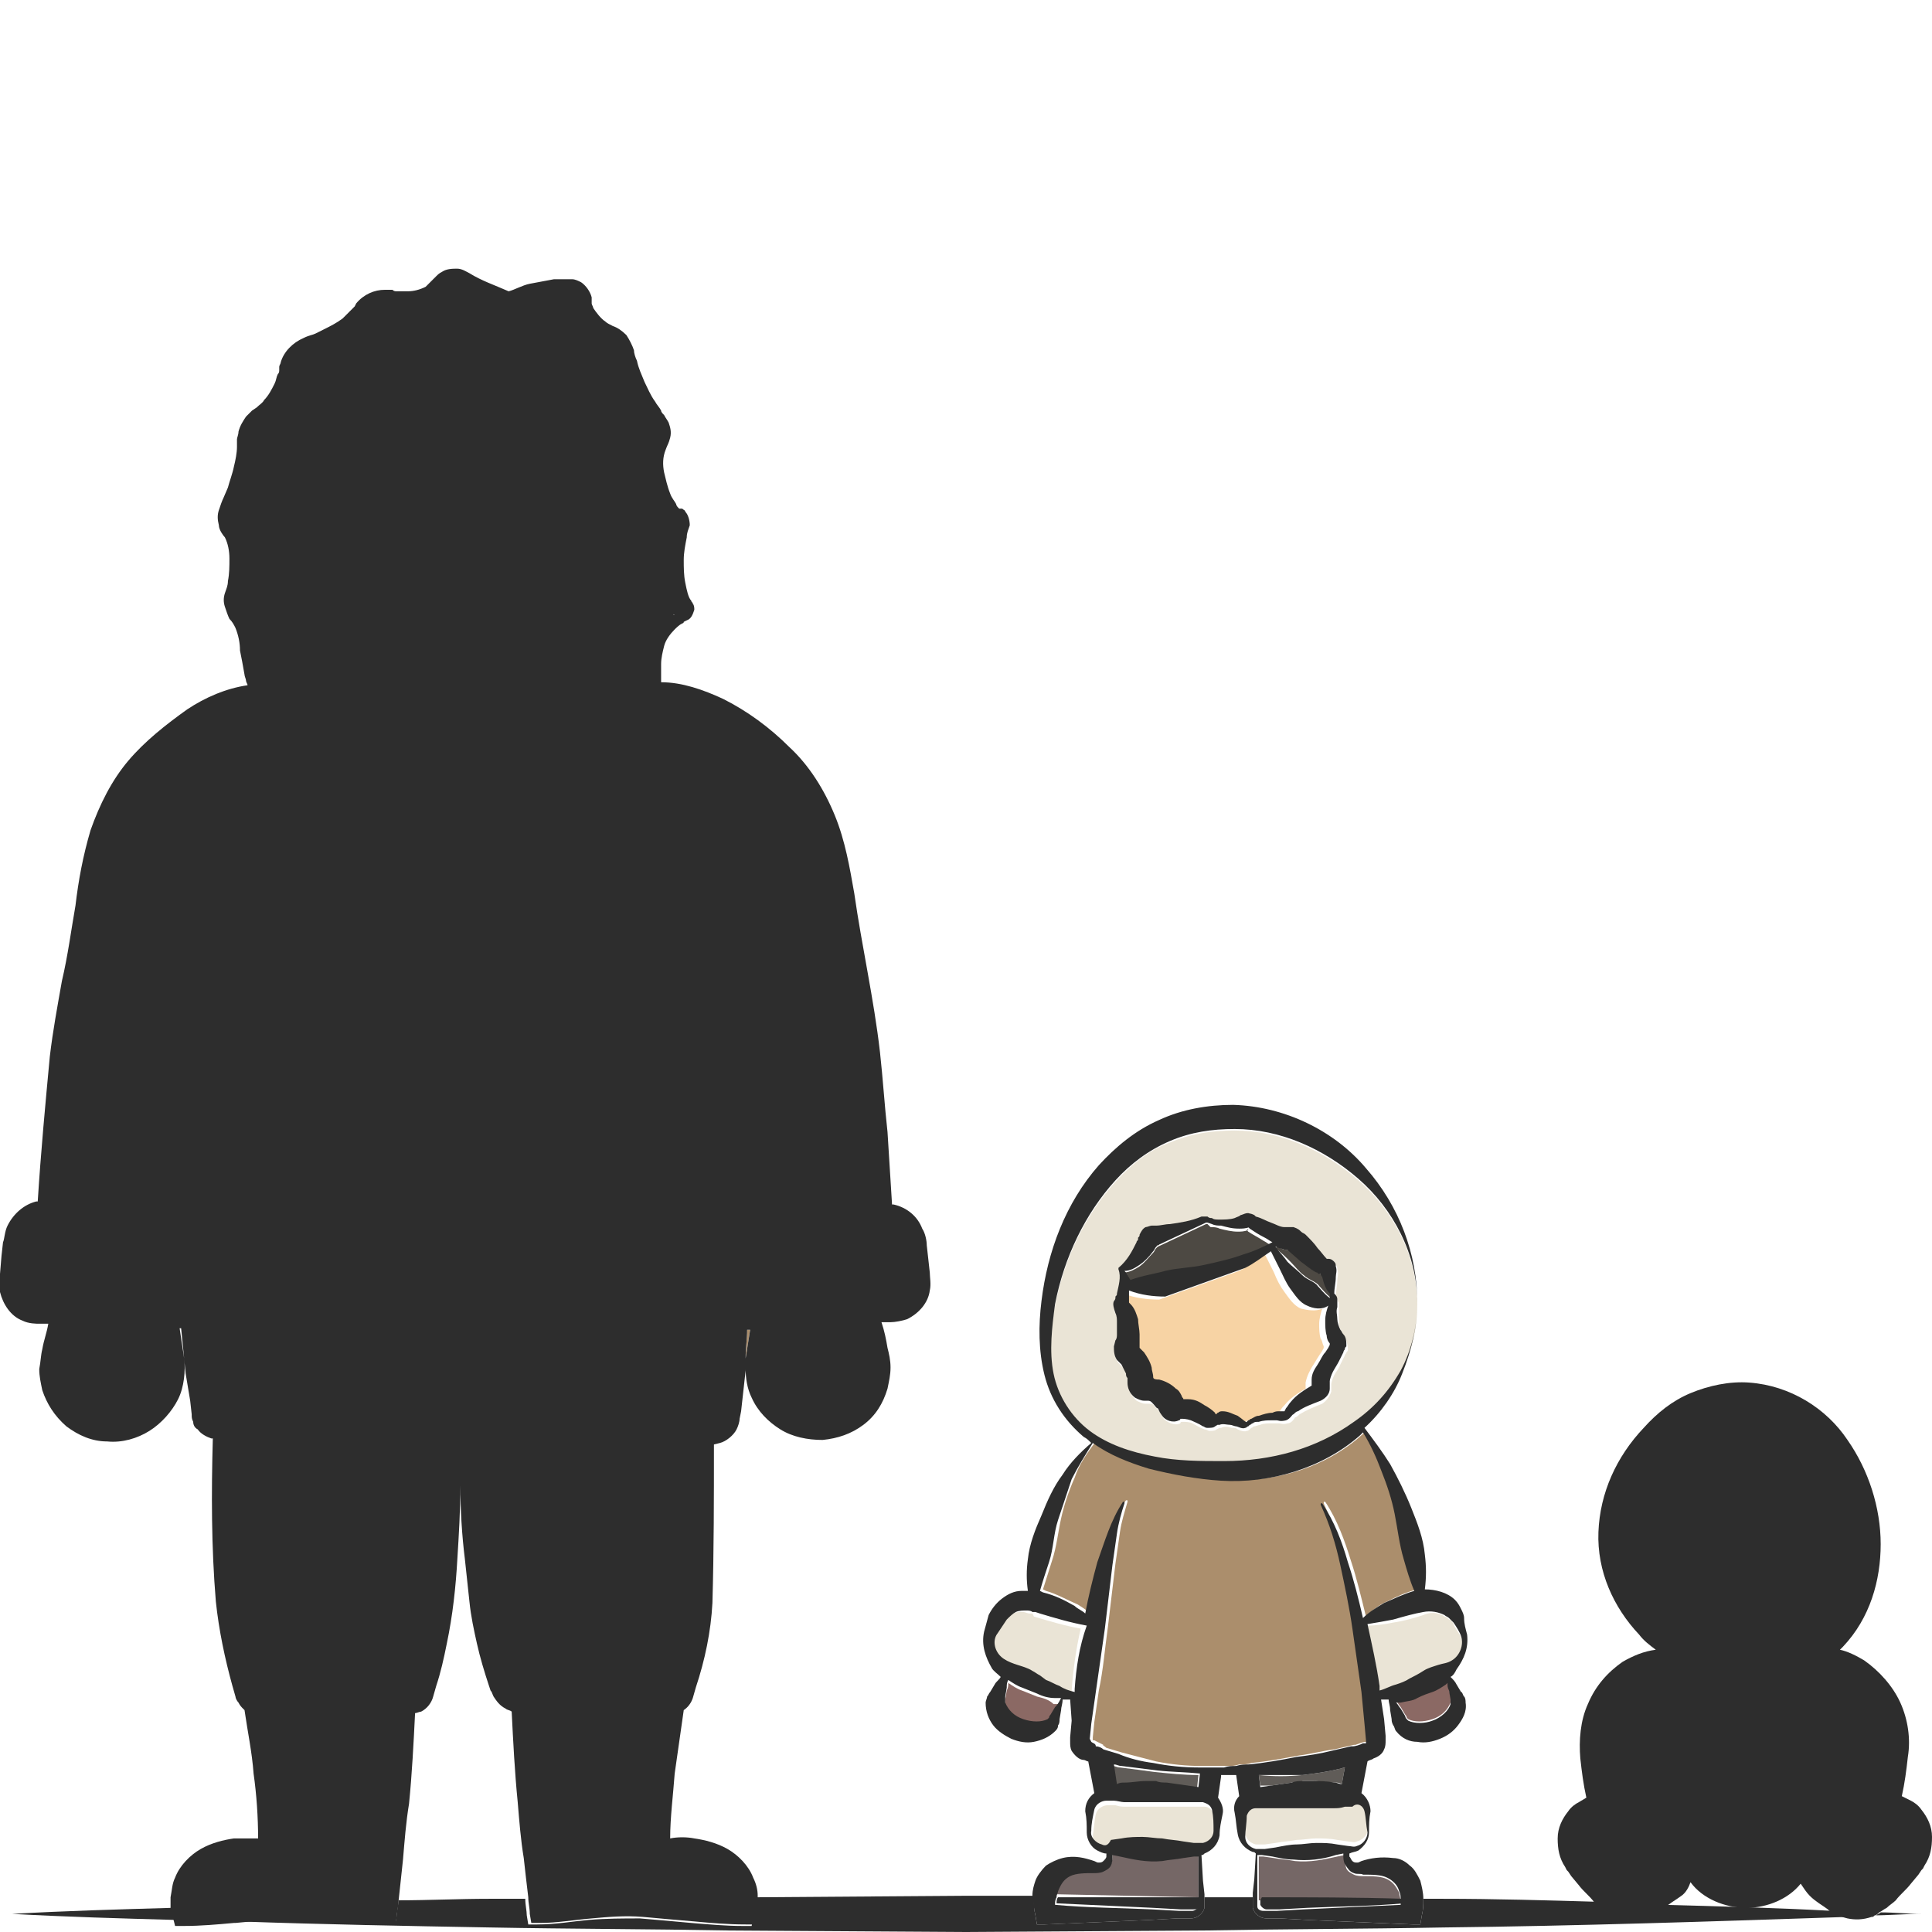 <?xml version="1.0" encoding="utf-8"?>
<!-- Generator: Adobe Illustrator 24.1.2, SVG Export Plug-In . SVG Version: 6.00 Build 0)  -->
<svg version="1.1" id="Layer_1" xmlns="http://www.w3.org/2000/svg" xmlns:xlink="http://www.w3.org/1999/xlink" x="0px" y="0px"
	 viewBox="0 0 128 128" style="enable-background:new 0 0 128 128;" xml:space="preserve">
<style type="text/css">
	.st0{fill:#AB8E6C;}
	.st1{fill:#4D4943;}
	.st2{fill:#F7D3A4;}
	.st3{fill:#EAE4D6;}
	.st4{fill:#756766;}
	.st5{fill:#8B6964;}
	.st6{fill:#605C58;}
	.st7{fill:#2D2D2D;}
</style>
<g>
	<path class="st0" d="M87.6,84.3c0,0,0,0,0.1,0.1C87.6,84.3,87.6,84.3,87.6,84.3z"/>
	<path class="st0" d="M85.7,82.7L85.7,82.7c-0.1,0-0.1,0-0.2,0C85.6,82.8,85.6,82.7,85.7,82.7C85.7,82.7,85.7,82.7,85.7,82.7z"/>
	<path class="st0" d="M85.1,81.3L85.1,81.3C85.1,81.3,85.1,81.3,85.1,81.3C85.1,81.3,85.1,81.3,85.1,81.3z"/>
	<path class="st0" d="M77.7,92.9C77.7,92.9,77.7,92.9,77.7,92.9C77.7,92.9,77.7,92.9,77.7,92.9L77.7,92.9z"/>
	<path class="st0" d="M80.2,93.8C80.2,93.8,80.1,93.8,80.2,93.8C80.1,93.8,80.2,93.8,80.2,93.8z"/>
	<path class="st0" d="M76.1,91.5L76.1,91.5C76.1,91.5,76.1,91.5,76.1,91.5C76.1,91.5,76.1,91.5,76.1,91.5z"/>
	<path class="st1" d="M86.4,84.5c0.3,0.3,0.8,0.4,1,0.7c0.2,0.2,0.4,0.5,0.8,0.8c0-0.1,0-0.2,0-0.3c-0.2-0.3-0.3-0.7-0.5-1.1
		c0-0.1-0.1-0.2-0.1-0.2c-0.1,0-0.1,0-0.1,0c-0.1,0-0.2-0.1-0.2-0.1c-0.5-0.2-0.7-0.5-1-0.7l-0.8-0.7l-0.1-0.1l-0.1,0
		c-0.2,0-0.3,0-0.4-0.1c-0.1,0-0.2-0.1-0.3-0.1c0,0-0.1,0.1-0.1,0.1c0.4,0.3,0.7,0.6,1,0.9C85.8,83.9,86.1,84.3,86.4,84.5z"/>
	<path class="st0" d="M76.8,82.5C76.8,82.4,76.7,82.5,76.8,82.5C76.8,82.5,76.8,82.5,76.8,82.5z"/>
	<path class="st2" d="M77.9,92.7c0,0,0.1,0.1,0.1,0.2c0.1,0,0.2,0,0.3,0c0.5,0,0.8,0.2,1.1,0.4c0.3,0.2,0.5,0.4,0.7,0.5
		c0,0,0.1,0,0.1,0.1c0,0,0.1,0,0.1-0.1c0.1,0,0.2-0.1,0.3-0.1c0.4,0,0.7,0.1,1,0.3c0.3,0.1,0.6,0.4,0.6,0.4c0,0,0,0,0,0l0.1-0.1
		c0.1,0,0.1-0.1,0.2-0.1c0.1-0.1,0.3-0.1,0.5-0.2c0.3-0.1,0.6-0.1,0.9-0.2c0.2,0,0.3,0,0.5-0.1c0.1,0,0.4,0,0.3,0c0,0,0,0,0.1-0.2
		c0.1-0.2,0.2-0.3,0.3-0.4c0.4-0.5,0.9-0.8,1.4-1.1l0,0c0-0.1,0-0.3,0-0.4c0.1-0.5,0.3-0.8,0.4-1c0.2-0.3,0.3-0.5,0.5-0.8l0.2-0.3
		l0.1-0.2c0,0,0,0,0,0l0,0c0,0,0,0,0-0.1c-0.1-0.2-0.1-0.4-0.2-0.5c-0.1-0.3-0.1-0.7-0.1-1c0-0.3,0.1-0.7,0.2-1c0,0,0,0,0,0
		c-0.4,0.2-1,0.1-1.4,0c-0.5-0.2-0.8-0.7-1.1-1.1c-0.3-0.4-0.5-0.8-0.7-1.3c-0.2-0.4-0.4-0.8-0.6-1.2c-0.5,0.4-1.1,0.8-1.7,1.1
		l-5.3,1.9c-0.8,0-1.6-0.1-2.4-0.4c0,0.2,0,0.3,0,0.5c0,0.1,0,0.2,0,0.2l0,0.1c0,0,0,0,0,0c0,0,0,0.1,0.1,0.1c0.3,0.3,0.4,0.7,0.5,1
		c0.1,0.3,0.1,0.7,0.1,1c0,0.2,0,0.3,0,0.5l0,0.4l0,0l0.1,0.1c0.1,0.1,0.1,0.1,0.2,0.2c0.2,0.3,0.4,0.6,0.5,1
		c0.1,0.2,0.1,0.4,0.1,0.6c0,0.1,0,0.2,0,0.3c0.4,0.1,0.8,0.3,1.1,0.6C77.7,92.3,77.8,92.5,77.9,92.7z"/>
	<path class="st3" d="M90.6,107.7c0.3,1.4,0.6,2.7,0.8,4.1l0,0.3c0.4-0.1,0.7-0.2,1.1-0.4c0.3-0.1,0.6-0.3,0.9-0.4
		c0.2-0.1,0.6-0.4,0.9-0.5c0.3-0.2,0.7-0.3,1-0.4c0.3-0.1,0.6-0.1,0.9-0.3c0.6-0.3,0.9-1.1,0.6-1.6c-0.1-0.3-0.4-0.6-0.5-0.9
		c-0.1-0.2-0.2-0.3-0.3-0.3c-0.1-0.1-0.2-0.2-0.3-0.2c-0.4-0.3-1-0.3-1.4-0.1c-0.6,0.2-1.3,0.4-2,0.5
		C91.8,107.6,91.2,107.7,90.6,107.7z"/>
	<path class="st4" d="M89.1,123c0,0,0-0.1,0-0.1l-0.5,0.1c-0.9,0.2-1.8,0.4-2.8,0.3c-0.5-0.1-0.9-0.1-1.4-0.2l-0.7-0.1l-0.3,0
		c0,0,0,0,0,0l0,1.7l0,0.9l0,0.3c3.1,0,6.3,0.1,9.4,0.1c0-0.2-0.1-0.5-0.1-0.6c-0.2-0.4-0.4-0.7-0.8-0.9c-0.4-0.2-1-0.2-1.6-0.2
		c-0.1,0-0.4,0-0.6-0.1c-0.2-0.1-0.4-0.2-0.5-0.4C89.1,123.4,89,123.2,89.1,123z"/>
	<path class="st3" d="M89.4,119.4c-0.1,0-0.2,0-0.3,0c-0.2,0-0.5,0.1-0.7,0.1c-0.4,0-0.9,0-1.3,0l-0.7,0c-0.2,0-0.4,0-0.7,0l-1.3,0
		l-0.7,0c-0.3,0-0.4,0-0.5,0c-0.3,0.1-0.5,0.2-0.6,0.5c-0.1,0.5-0.1,0.9-0.1,1.4c0,0.4,0.3,0.7,0.7,0.8c0.1,0,0.2,0,0.3,0l0.3,0
		l0.7-0.1c0.5-0.1,0.9-0.1,1.4-0.2c0.4,0,0.9-0.1,1.3-0.1c0.4,0,0.9,0,1.4,0.1l0.7,0.1c0.2,0,0.4,0.1,0.6,0c0.4-0.1,0.8-0.5,0.7-0.9
		c0-0.5-0.1-0.9-0.2-1.4c-0.1-0.4-0.5-0.6-0.8-0.6C89.5,119.4,89.5,119.4,89.4,119.4z"/>
	<path class="st5" d="M96,111.9c0-0.2,0-0.3-0.1-0.5c0,0-0.1,0.1-0.1,0.1c-0.3,0.2-0.6,0.4-0.9,0.5c-0.3,0.1-0.6,0.3-1,0.4
		c-0.4,0.1-0.7,0.2-1.1,0.3c-0.1,0-0.2,0-0.3,0c0.1,0.1,0.2,0.3,0.3,0.4l0.3,0.5c0.1,0.1,0.1,0.2,0.1,0.2c0,0,0.1,0.1,0.1,0.1
		c0.4,0.2,1,0.2,1.6,0c0.6-0.2,1-0.6,1.2-1.1c0-0.1,0-0.1,0-0.2c0,0,0-0.1,0-0.2L96,111.9z"/>
	<path class="st6" d="M84.2,118.3l1.4-0.2c0.2,0,0.5,0,0.7-0.1l0.7,0c0.5,0,0.9,0.1,1.4,0.1c0.2,0,0.3,0,0.5,0.1l0.2-1.1
		c-0.1,0-0.3,0.1-0.4,0.1c-0.8,0.2-1.6,0.3-2.4,0.4c-1,0.1-1.9,0.1-2.9,0l0.1,0.7c0,0,0,0,0,0L84.2,118.3z"/>
	<path class="st0" d="M90.8,115.4L90.8,115.4C90.8,115.4,90.8,115.4,90.8,115.4z"/>
	<path class="st1" d="M74.8,85c0.8-0.3,1.5-0.4,2.3-0.6c0.8-0.2,1.7-0.2,2.6-0.4c0.9-0.2,1.7-0.4,2.6-0.7c0.6-0.2,1.3-0.5,1.9-0.8
		c-0.2-0.1-0.3-0.2-0.5-0.3c-0.3-0.2-0.7-0.4-1-0.6l-0.1-0.1c0,0,0,0,0,0c0,0,0.1-0.1,0.1,0c-0.3,0.1-0.5,0.1-0.7,0.1
		c-0.4,0-0.8-0.1-1.2-0.2c-0.2-0.1-0.4-0.1-0.6-0.1L80,81.1c0,0-0.1,0-0.1,0l-3.2,1.5l-0.1,0.1c-0.1,0.1-0.1,0.2-0.2,0.3
		c-0.3,0.3-0.5,0.6-0.9,0.9c-0.3,0.2-0.7,0.4-1,0.4C74.7,84.4,74.8,84.7,74.8,85C74.8,85,74.8,85,74.8,85z"/>
	<path class="st3" d="M74.4,122.1c0.5-0.1,0.9-0.1,1.4-0.1c0.4,0,0.9,0.1,1.3,0.1c0.4,0,0.9,0.1,1.4,0.2l0.7,0.1l0.3,0
		c0.1,0,0.2,0,0.3,0c0.4-0.1,0.7-0.4,0.7-0.8c0-0.4-0.1-0.9-0.1-1.4c-0.1-0.3-0.3-0.5-0.6-0.5c-0.1,0-0.2,0-0.5,0l-0.7,0l-1.3,0
		c-0.2,0-0.4,0-0.7,0l-0.7,0c-0.4,0-0.9,0-1.3,0c-0.2,0-0.4,0-0.7-0.1c-0.1,0-0.2,0-0.3,0c-0.1,0-0.2,0-0.2,0
		c-0.3,0-0.7,0.2-0.8,0.6c-0.1,0.4-0.1,0.9-0.2,1.4c0,0.4,0.3,0.8,0.7,0.9c0.2,0.1,0.4,0,0.6,0L74.4,122.1z"/>
	<path class="st4" d="M79.4,125.7l0-0.2l0-0.9l0-1.7c0,0,0,0,0,0l-0.3,0l-0.7,0.1c-0.5,0.1-0.9,0.2-1.4,0.2c-0.9,0.1-1.9,0-2.8-0.3
		l-0.5-0.1c0,0,0,0.1,0,0.1c0,0.2,0,0.4-0.1,0.6c-0.1,0.2-0.3,0.4-0.5,0.4c-0.2,0.1-0.5,0-0.6,0.1c-0.6,0-1.2,0-1.6,0.2
		c-0.4,0.2-0.7,0.5-0.8,0.9c0,0.1-0.1,0.3-0.1,0.4L79.4,125.7z"/>
	<path class="st0" d="M49.5,88.1c0,0.6-0.1,1.3-0.1,1.9c0.1-0.6,0.2-1.3,0.3-1.9C49.6,88.1,49.6,88.1,49.5,88.1z"/>
	<path class="st0" d="M44.7,40.8C44.7,40.8,44.7,40.7,44.7,40.8C44.6,40.7,44.6,40.7,44.7,40.8C44.6,40.7,44.6,40.7,44.7,40.8
		C44.6,40.7,44.6,40.7,44.7,40.8z"/>
	<path class="st3" d="M68.4,106.9c-0.1,0-0.1,0-0.2,0c-0.1,0-0.3-0.1-0.4-0.1c-0.3,0-0.5,0-0.7,0.1c-0.2,0.1-0.4,0.3-0.6,0.5
		c-0.2,0.3-0.4,0.6-0.6,0.9c-0.3,0.5-0.1,1.4,0.4,1.7c0.3,0.2,0.6,0.3,0.9,0.4c0.3,0.1,0.7,0.2,1,0.4c0.2,0.1,0.3,0.2,0.5,0.3
		l0.4,0.3c0.3,0.2,0.6,0.3,0.9,0.4c0.3,0.1,0.7,0.3,1,0.4l0-0.2c0.1-1.4,0.3-2.8,0.6-4.1c-1.1-0.2-2.1-0.5-3.1-0.8L68.4,106.9z"/>
	<path class="st5" d="M68.7,112.4l-1-0.4c-0.3-0.1-0.6-0.3-0.9-0.5c0,0.2,0,0.3-0.1,0.5l-0.1,0.6c0,0.1,0,0.2,0,0.2
		c0,0.1,0,0.1,0,0.2c0.1,0.4,0.6,0.9,1.2,1.1c0.5,0.2,1.2,0.2,1.6,0c0,0,0.1-0.1,0.1-0.1c0,0,0.1-0.1,0.1-0.2l0.3-0.5
		c0.1-0.1,0.2-0.3,0.3-0.4c-0.1,0-0.2,0-0.4,0C69.5,112.6,69.1,112.5,68.7,112.4z"/>
	<path class="st3" d="M81.1,96.9c3.1,0,6.1-0.8,8.6-2.6c1.2-0.9,2.3-2,3.1-3.4c0.8-1.4,1.1-3,1.1-4.5c0-3.2-1.6-6.2-3.9-8.2
		c-2.3-2-5.2-3.3-8.2-3.3c-1.5,0-2.9,0.2-4.3,0.8c-1.4,0.5-2.6,1.5-3.6,2.6c-2,2.2-3.4,5.1-4,8.2c-0.3,1.5-0.4,3.1-0.1,4.6
		c0.3,1.5,1.2,2.9,2.4,3.8c1.2,0.9,2.7,1.4,4.2,1.7C78,96.8,79.5,96.9,81.1,96.9z M76.1,93L76.1,93c-0.1,0-0.1,0-0.2,0
		c-0.2,0-0.4-0.1-0.6-0.2c-0.3-0.3-0.5-0.6-0.5-1l0-0.2c0,0,0-0.1,0-0.1c0-0.1,0-0.2-0.1-0.3c0-0.2-0.1-0.4-0.3-0.6
		c0,0-0.1-0.1-0.1-0.1l-0.2-0.2c-0.2-0.3-0.3-0.6-0.2-0.9l0.1-0.4c0-0.1,0-0.3,0.1-0.4c0-0.3,0-0.5,0-0.8c0-0.2-0.1-0.5-0.1-0.6
		c-0.2-0.3-0.2-0.5-0.1-0.8c0-0.1,0-0.1,0.1-0.2l0-0.1c0-0.1,0.1-0.1,0.1-0.2c0.2-0.5,0.3-1.1,0.1-1.6l0,0c0,0,0,0,0-0.1
		c0,0,0,0,0,0l0,0c0.6-0.4,0.9-1.1,1.2-1.7c0-0.1,0.1-0.1,0.1-0.2l0-0.1c0,0,0-0.1,0.1-0.2c0.1-0.2,0.2-0.3,0.4-0.5
		c0.1-0.1,0.2-0.1,0.4-0.1c0.1,0,0.3,0,0.3,0c0.2,0,0.5,0,0.9-0.1c0.6-0.1,1.4-0.2,2.1-0.5c0.1-0.1,0.3-0.1,0.4,0
		c0.1,0,0.2,0.1,0.3,0.1c0.2,0,0.3,0.1,0.5,0.1c0.4,0,0.7,0,1-0.1c0.2,0,0.3-0.1,0.4-0.2c0.1-0.1,0.4-0.2,0.6-0.1
		c0.1,0,0.3,0.1,0.3,0.1l0.1,0.1c0.3,0.1,0.6,0.3,1,0.4c0.3,0.1,0.7,0.2,0.9,0.3c0,0,0,0,0.1,0c0,0,0,0,0,0c0.1,0,0.2,0,0.2,0
		c0.1,0,0.2,0,0.3,0c0.3,0.1,0.4,0.2,0.5,0.3c0.1,0.1,0.2,0.1,0.3,0.2c0.3,0.3,0.5,0.6,0.8,0.9c0.2,0.3,0.5,0.6,0.6,0.7c0,0,0,0,0,0
		c0,0,0,0,0,0c0,0-0.1,0,0,0c0,0,0.1,0,0.1,0c0.1,0,0.3,0.1,0.4,0.2c0.1,0.1,0.1,0.2,0.1,0.3c0.1,0.3,0,0.5,0,0.7
		c0,0.4-0.1,0.7-0.1,1.1c0.1,0.1,0.1,0.3,0.2,0.4c0,0.1,0,0.2,0,0.3c0,0.1,0,0.1,0,0.2c0,0.3,0,0.5,0,0.8c0,0.3,0.1,0.5,0.2,0.7
		c0.1,0.1,0.1,0.2,0.2,0.3c0.1,0.2,0.2,0.5,0.2,0.8c0,0.1,0,0.1-0.1,0.2c0,0.1-0.1,0.1-0.1,0.2l-0.1,0.2l-0.2,0.4
		c-0.1,0.3-0.3,0.5-0.4,0.7c-0.1,0.2-0.2,0.5-0.2,0.6c0,0,0,0.1,0,0.1c0,0.1,0,0.3,0,0.4c-0.1,0.3-0.3,0.6-0.6,0.8
		c-0.5,0.2-1,0.4-1.5,0.7c-0.1,0.1-0.2,0.2-0.3,0.2c0,0-0.2,0.4-0.5,0.4c-0.3,0.1-0.4,0-0.6,0c-0.1,0-0.3,0-0.4,0
		c-0.3,0-0.6,0-0.8,0.1c-0.1,0-0.3,0.1-0.4,0.1c-0.1,0-0.1,0.1-0.2,0.1l-0.1,0.1c0,0-0.1,0.1-0.2,0.1c-0.2,0.1-0.6-0.1-0.6-0.1
		c-0.1-0.1-0.2-0.1-0.4-0.1c-0.3-0.1-0.5-0.1-0.7,0c0,0-0.1,0-0.1,0c0,0,0,0-0.2,0.1c-0.1,0.1-0.3,0.1-0.5,0.1
		c-0.2-0.1-0.3-0.1-0.3-0.1c-0.3-0.1-0.6-0.3-0.8-0.4c-0.2-0.1-0.5-0.1-0.6-0.1c0,0,0,0-0.1,0c0,0,0,0,0,0l0,0c0,0-0.1,0-0.1,0.1
		c-0.4,0.2-0.9-0.1-1.1-0.3c-0.2-0.4-0.2-0.4-0.3-0.5c-0.1-0.1-0.1-0.2-0.2-0.2C76.4,93,76.3,93,76.1,93C76.2,93,76.1,93,76.1,93z"
		/>
	<path class="st0" d="M73.3,115.8c0.3,0.1,0.7,0.2,1,0.3c0.8,0.2,1.5,0.4,2.3,0.6c1,0.2,2,0.3,3,0.3c0.3,0,0.7,0,1,0
		c0.2,0,0.5,0,0.7,0c0.3,0,0.5,0,0.8-0.1c0.2,0,0.6,0,0.8-0.1c1.1-0.1,2.1-0.3,3.2-0.5c0.8-0.1,1.5-0.3,2.3-0.4
		c0.4-0.1,0.9-0.2,1.3-0.3c0,0,0.1,0,0.1,0c0.3-0.1,0.5-0.2,0.7-0.2l0.2,0l0-0.2l-0.1-1.1l-0.2-2.1c-0.2-1.4-0.4-2.8-0.6-4.2
		c-0.2-1.4-0.5-2.8-0.8-4.2c-0.3-1.4-0.7-2.7-1.3-4c0,0,0-0.1,0-0.1c0,0,0.1,0,0.1,0c0.8,1.2,1.3,2.6,1.7,3.9c0.4,1.2,0.7,2.5,1,3.7
		c0.4-0.4,0.9-0.8,1.4-1c0.6-0.3,1.2-0.6,2-0.8c-0.3-0.7-0.5-1.4-0.7-2.1c-0.3-1-0.4-2-0.6-3c-0.2-1-0.6-2-0.9-2.9
		c-0.3-0.9-0.8-1.7-1.2-2.5c-0.1,0.1-0.1,0.1-0.2,0.2c-2.4,2.2-5.9,3.3-9.2,3c-1.6-0.1-3.2-0.3-4.8-0.8c-1.3-0.4-2.6-0.9-3.7-1.7
		c-0.6,0.8-1.1,1.5-1.4,2.4c-0.4,0.9-0.7,1.8-0.9,2.7c-0.2,0.9-0.3,1.9-0.6,2.8c-0.2,0.6-0.4,1.3-0.6,1.9l0.2,0.1
		c0.7,0.2,1.4,0.6,2.1,0.9c0.3,0.2,0.5,0.3,0.7,0.5c0.2-1.1,0.5-2.3,0.8-3.4c0.4-1.4,0.8-2.8,1.7-4c0,0,0.1,0,0.1,0c0,0,0,0.1,0,0.1
		l0,0c-0.2,0.7-0.4,1.3-0.5,2c-0.1,0.7-0.2,1.4-0.3,2.1l-0.5,4.2c-0.2,1.4-0.3,2.8-0.6,4.2l-0.3,2.1l-0.1,1l0,0.2l0.1,0
		c0.2,0.1,0.4,0.2,0.6,0.3C73,115.6,73.2,115.7,73.3,115.8z"/>
	<path class="st6" d="M74.2,117.1c-0.2,0-0.3-0.1-0.5-0.1l0.2,1.3c0.2,0,0.3-0.1,0.5-0.1c0.5-0.1,0.9-0.1,1.4-0.1l0.7,0
		c0.2,0,0.5,0,0.7,0.1l1.4,0.2l0.7,0.1c0,0,0,0,0,0l0.1-0.9c-1,0-1.9-0.1-2.9-0.2C75.8,117.3,75,117.2,74.2,117.1z"/>
	<path class="st7" d="M11.4,126.4c-3.5,0.1-7.1,0.2-10.6,0.4c3.6,0.2,7.2,0.3,10.8,0.4l-0.1-0.2C11.4,126.8,11.4,126.6,11.4,126.4z"
		/>
	<path class="st7" d="M70,126.1c2.1,0.1,4.2,0.2,6.4,0.3l1.8,0.1l0.9,0c0.2,0,0.4-0.1,0.4-0.3c0,0,0-0.1,0-0.1l0-0.2l0-0.2l-9.4,0
		C70,125.8,70,126,70,126.1z"/>
	<path class="st7" d="M124,126.9c1.1,0,2.2-0.1,3.3-0.1c-0.9,0-1.8-0.1-2.7-0.1c-0.1,0.1-0.2,0.1-0.3,0.2
		C124.1,126.9,124.1,126.9,124,126.9z"/>
	<path class="st7" d="M83.5,125.9l0,0.2c0,0,0,0.1,0,0.1c0.1,0.2,0.3,0.3,0.4,0.3l0.9,0l1.8-0.1c2.1-0.1,4.2-0.1,6.4-0.3
		c0-0.1,0-0.2,0-0.3c-3.1-0.1-6.3-0.1-9.4-0.1L83.5,125.9z"/>
	<path class="st7" d="M110.3,126.2c-0.1,0-0.1,0.1-0.2,0.1c-0.8,0.6-1.9,1-3.1,0.5c-0.3-0.1-0.6-0.3-0.8-0.5
		c-0.1-0.1-0.2-0.2-0.3-0.3c-3.4-0.1-6.9-0.2-10.3-0.2c-0.4,0-0.9,0-1.3,0c0,0.4,0,0.7-0.1,1.1l-0.1,0.6l-0.5,0
		c-2.3-0.1-4.7-0.2-7-0.3l-1.8-0.1l-0.9,0c-0.4,0-0.8-0.3-0.9-0.7c0-0.1,0-0.2,0-0.3l0-0.2l0-0.2c-1.1,0-2.1,0-3.2,0l0,0.2l0,0.2
		c0,0.1,0,0.2,0,0.3c-0.1,0.4-0.5,0.7-0.9,0.7l-0.9,0l-1.8,0.1c-2.3,0.1-4.7,0.2-7,0.3l-0.5,0l-0.1-0.6c-0.1-0.4-0.1-0.7-0.1-1.1
		c0-0.1,0-0.1,0-0.2l-4.5,0l-14,0.1c0,0,0,0,0,0c0,0.4,0,0.8-0.1,1.3l-0.1,0.6l-0.6,0c-1.1,0-2.2-0.1-3.4-0.2
		c-1.1-0.1-2.2-0.2-3.4-0.3c-1.1,0-2.2,0-3.4,0.1c-1.1,0.1-2.2,0.3-3.4,0.3l-0.6,0l-0.1-0.6c0-0.3-0.1-0.7-0.1-1.1
		c-0.8,0-1.6,0-2.4,0c-2,0-4,0.1-6,0.1c0,0.3-0.1,0.6-0.1,0.9l-0.1,0.6l-0.6,0c-1.1,0-2.2-0.2-3.3-0.3c-1.1-0.1-2.2-0.2-3.3-0.1
		c-1.1,0-2.1,0.2-3.2,0.3c5.6,0.2,11.1,0.3,16.7,0.4c5.3,0.1,10.5,0.1,15.8,0.2L64,128l15.8-0.1c5.3-0.1,10.5-0.1,15.8-0.2
		c8.9-0.1,17.9-0.4,26.8-0.7c-0.4-0.1-0.7-0.2-1-0.4C117.7,126.4,114,126.3,110.3,126.2z"/>
	<path class="st7" d="M22.3,127.2c1.1,0.1,2.2,0.3,3.3,0.3l0.6,0l0.1-0.6c0-0.3,0.1-0.6,0.1-0.9c0.1-0.9,0.2-1.9,0.3-2.8
		c0.1-1.2,0.2-2.5,0.4-3.7c0.2-2,0.3-4,0.4-6c0.1,0,0.3-0.1,0.4-0.1c0.4-0.2,0.7-0.6,0.8-1l0.2-0.7c0.3-0.9,0.5-1.8,0.7-2.8
		c0.4-1.9,0.6-3.8,0.7-5.6c0.1-1.6,0.2-3.2,0.2-4.9c0,1.6,0.1,3.3,0.3,4.9c0.1,0.9,0.2,1.9,0.3,2.8c0.1,1,0.3,1.9,0.5,2.8
		c0.2,0.9,0.5,1.9,0.8,2.8l0.1,0.3c0.1,0.1,0.1,0.2,0.2,0.4c0.2,0.3,0.4,0.6,0.8,0.8c0.1,0.1,0.3,0.1,0.4,0.2c0.1,2,0.2,4,0.4,6
		c0.1,1.2,0.2,2.5,0.4,3.7c0.1,0.9,0.2,1.8,0.3,2.6c0,0.4,0.1,0.7,0.1,1.1l0.1,0.6l0.6,0c1.1,0,2.2-0.2,3.4-0.3
		c1.1-0.1,2.2-0.2,3.4-0.1c1.1,0.1,2.2,0.2,3.4,0.3c1.1,0.1,2.2,0.2,3.4,0.2l0.6,0l0.1-0.6c0.1-0.5,0.1-0.9,0.1-1.3c0,0,0,0,0,0
		c0-0.4-0.1-0.8-0.3-1.2c-0.3-0.8-1-1.5-1.7-1.9c-0.7-0.4-1.5-0.6-2.2-0.7c-0.5-0.1-1.1-0.1-1.6,0c0-1.4,0.2-2.9,0.3-4.3
		c0.2-1.4,0.4-2.8,0.6-4.2c0.3-0.2,0.5-0.5,0.6-0.8l0.2-0.7c0.6-1.8,1-3.7,1.1-5.6c0.1-3.5,0.1-7,0.1-10.5l0.4-0.1
		c0.4-0.1,0.9-0.5,1.1-0.9c0.1-0.2,0.2-0.5,0.2-0.7l0.1-0.5l0.1-0.9l0.2-1.8c0,0,0,0,0-0.1c0,0.6,0.1,1.3,0.4,1.9
		c0.4,0.9,1.1,1.6,1.9,2.1c0.8,0.5,1.8,0.7,2.8,0.7c1-0.1,1.9-0.4,2.7-1c0.8-0.6,1.3-1.4,1.6-2.4c0.1-0.5,0.2-0.9,0.2-1.4
		c0-0.5-0.1-0.9-0.2-1.3c-0.1-0.6-0.2-1.1-0.4-1.7l0.6,0c0.3,0,0.8-0.1,1.1-0.2c0.8-0.4,1.4-1.1,1.5-1.9c0.1-0.4,0-0.9,0-1.2
		l-0.1-0.9l-0.1-0.9c0-0.3-0.1-0.8-0.3-1.1c-0.3-0.8-1-1.4-1.9-1.6c0,0-0.1,0-0.1,0c-0.1-1.6-0.2-3.2-0.3-4.8
		c-0.2-1.8-0.3-3.5-0.5-5.3c-0.4-3.5-1.2-7-1.7-10.5c-0.3-1.7-0.6-3.5-1.3-5.2c-0.7-1.7-1.7-3.3-3-4.5c-1.3-1.3-2.8-2.4-4.4-3.2
		c-1.3-0.6-2.7-1.1-4.1-1.1c0-0.1,0-0.2,0-0.3c0-0.2,0-0.4,0-0.6c0-0.1,0-0.2,0-0.3c0-0.4,0.1-0.8,0.2-1.2c0.1-0.4,0.4-0.8,0.7-1.1
		c0.1-0.1,0.3-0.3,0.5-0.4c0,0,0.1,0,0.1-0.1l0.2-0.1c0.3-0.1,0.4-0.4,0.5-0.7c0-0.1,0-0.3-0.1-0.4c0-0.1-0.1-0.1-0.1-0.2l0,0
		c-0.2-0.2-0.3-0.7-0.4-1.2c-0.1-0.5-0.1-1-0.1-1.5c0-0.5,0.1-1,0.2-1.5c0-0.3,0.1-0.5,0.2-0.8c0-0.3-0.1-0.7-0.3-0.9
		c0-0.1-0.1-0.1-0.2-0.2L45,33.7c-0.1-0.1-0.2-0.2-0.2-0.3c-0.1-0.2-0.3-0.4-0.4-0.7c-0.2-0.5-0.3-1-0.4-1.4c-0.1-0.5-0.1-1,0.1-1.5
		c0.1-0.3,0.2-0.4,0.3-0.8c0.1-0.4,0-0.7-0.1-1c-0.1-0.2-0.2-0.3-0.3-0.5c-0.1-0.1-0.2-0.2-0.2-0.3c-0.1-0.2-0.3-0.4-0.4-0.6
		c-0.3-0.4-0.5-0.9-0.7-1.3c-0.2-0.5-0.4-0.9-0.5-1.4c-0.1-0.2-0.2-0.5-0.2-0.7c-0.1-0.3-0.3-0.7-0.5-1c-0.3-0.3-0.6-0.5-0.9-0.6
		c-0.2-0.1-0.4-0.2-0.5-0.3c-0.3-0.2-0.6-0.6-0.8-0.9c0-0.1-0.1-0.2-0.1-0.3c0,0,0-0.1,0-0.1c0,0,0-0.2,0-0.3
		c-0.1-0.4-0.4-0.8-0.7-1c-0.2-0.1-0.4-0.2-0.6-0.2c-0.2,0-0.3,0-0.4,0c-0.3,0-0.6,0-0.8,0c-0.5,0.1-1.1,0.2-1.6,0.3
		c-0.5,0.1-1,0.4-1.4,0.5c-0.9-0.4-1.8-0.7-2.6-1.2c-0.2-0.1-0.5-0.3-0.8-0.3c-0.3,0-0.7,0-1,0.2c-0.2,0.1-0.3,0.2-0.4,0.3
		c-0.1,0.1-0.1,0.1-0.2,0.2l-0.1,0.1c-0.1,0.1-0.3,0.3-0.4,0.4c-0.4,0.2-0.8,0.3-1.2,0.3c-0.2,0-0.4,0-0.7,0c-0.1,0-0.2,0-0.3-0.1
		c-0.1,0-0.3,0-0.5,0c-0.7,0-1.4,0.3-1.9,0.9l-0.1,0.2l-0.1,0.1l-0.2,0.2c-0.2,0.2-0.3,0.3-0.5,0.5c-0.4,0.3-0.8,0.5-1.2,0.7
		c-0.2,0.1-0.4,0.2-0.6,0.3c-0.2,0.1-0.4,0.1-0.8,0.3c-0.7,0.3-1.3,0.9-1.5,1.6c0,0.1-0.1,0.2-0.1,0.3l0,0.2c0,0.1,0,0.2-0.1,0.3
		c-0.1,0.2-0.1,0.4-0.2,0.6c-0.2,0.4-0.4,0.8-0.7,1.1c-0.1,0.2-0.3,0.3-0.5,0.5l-0.3,0.2c-0.1,0.1-0.3,0.3-0.4,0.4
		c-0.2,0.3-0.4,0.6-0.5,1c0,0.2-0.1,0.4-0.1,0.5c0,0.1,0,0.2,0,0.3l0,0.2c0,0.4-0.1,0.9-0.2,1.3c-0.1,0.5-0.3,1-0.4,1.4l-0.3,0.7
		c-0.1,0.2-0.2,0.5-0.3,0.8c-0.1,0.3-0.1,0.6,0,1c0,0.3,0.3,0.7,0.4,0.8c0.2,0.4,0.3,0.9,0.3,1.4c0,0.5,0,1-0.1,1.5
		c0,0.3-0.1,0.5-0.2,0.8c-0.1,0.3-0.1,0.6,0,0.9c0.1,0.3,0.2,0.6,0.3,0.8c0.2,0.2,0.3,0.4,0.4,0.6c0.2,0.5,0.3,1,0.3,1.5
		c0.1,0.5,0.2,1,0.3,1.6c0,0.1,0.1,0.3,0.1,0.4c0,0.1,0.1,0.2,0.1,0.3c-1.4,0.2-2.8,0.8-4,1.6c-1.4,1-2.8,2.1-3.9,3.4
		c-1.1,1.3-1.9,2.9-2.5,4.6c-0.5,1.7-0.8,3.3-1,5c-0.3,1.7-0.5,3.3-0.9,5c-0.3,1.7-0.6,3.3-0.8,5c-0.3,3.2-0.6,6.4-0.8,9.6
		c0,0-0.1,0-0.1,0c-0.8,0.2-1.5,0.8-1.9,1.6c-0.2,0.4-0.2,0.9-0.3,1.1l-0.1,0.9L0,84.4c0,0.3-0.1,0.8,0,1.2c0.2,0.8,0.7,1.6,1.5,1.9
		c0.4,0.2,0.9,0.2,1.1,0.2l0.6,0c-0.1,0.6-0.3,1.1-0.4,1.7c-0.1,0.4-0.1,0.8-0.2,1.3c0,0.5,0.1,0.9,0.2,1.4c0.3,0.9,0.8,1.7,1.6,2.4
		c0.8,0.6,1.7,1,2.7,1c1,0.1,2-0.2,2.8-0.7c0.8-0.5,1.5-1.3,1.9-2.1c0.4-0.8,0.5-1.9,0.4-2.7c-0.1-0.7-0.2-1.3-0.3-2
		c0,0,0.1,0,0.1,0c0.1,1,0.2,2,0.3,3c0.1,0.6,0.2,1.2,0.3,1.8l0.1,0.9c0,0.2,0,0.3,0.1,0.5c0,0.2,0.1,0.4,0.3,0.5
		c0.2,0.3,0.6,0.5,0.9,0.6l0.1,0c-0.1,3.6-0.1,7.2,0.2,10.8c0.2,1.9,0.6,3.8,1.1,5.6l0.2,0.7c0,0.1,0.1,0.3,0.2,0.4
		c0.1,0.2,0.2,0.3,0.3,0.4c0,0,0.1,0.1,0.1,0.1c0.2,1.4,0.5,2.8,0.6,4.2c0.2,1.4,0.3,2.9,0.3,4.3c-0.5,0-1.1,0-1.6,0
		c-0.7,0.1-1.5,0.3-2.2,0.7c-0.7,0.4-1.4,1.1-1.7,1.9c-0.2,0.4-0.2,0.8-0.3,1.3c0,0.2,0,0.5,0,0.7c0,0.2,0,0.4,0.1,0.6l0.1,0.2
		l0.1,0.4l0.6,0c1.1,0,2.2-0.1,3.3-0.2c0,0,0.1,0,0.1,0c1.1-0.1,2.1-0.2,3.2-0.3C20.1,127,21.2,127,22.3,127.2z M49.5,88.1
		c0.1,0,0.1,0,0.2,0c-0.1,0.6-0.2,1.3-0.3,1.9C49.4,89.3,49.5,88.7,49.5,88.1z M44.6,40.7C44.7,40.7,44.7,40.8,44.6,40.7
		C44.6,40.7,44.6,40.7,44.6,40.7C44.6,40.7,44.6,40.7,44.6,40.7C44.6,40.7,44.6,40.7,44.6,40.7z"/>
	<path class="st7" d="M76.7,93.3c0.1,0.1,0,0.1,0.3,0.5c0.2,0.3,0.7,0.5,1.1,0.3c0,0,0.1,0,0.1-0.1l0,0c0,0,0,0,0,0c0,0,0,0,0.1,0
		c0.1,0,0.3,0,0.6,0.1c0.2,0.1,0.5,0.2,0.8,0.4c0.1,0,0.1,0.1,0.3,0.1c0.2,0,0.4,0,0.5-0.1c0.2-0.1,0.1-0.1,0.2-0.1c0,0,0.1,0,0.1,0
		c0.2-0.1,0.5,0,0.7,0c0.1,0,0.3,0.1,0.4,0.1c0.1,0,0.4,0.2,0.6,0.1c0.1,0,0.1-0.1,0.2-0.1l0.1-0.1c0.1,0,0.1-0.1,0.2-0.1
		c0.1-0.1,0.2-0.1,0.4-0.1c0.3-0.1,0.6-0.1,0.8-0.1c0.1,0,0.3,0,0.4,0c0.1,0,0.2,0.1,0.6,0c0.3-0.1,0.4-0.4,0.5-0.4
		c0.1-0.1,0.2-0.2,0.3-0.2c0.4-0.3,1-0.5,1.5-0.7c0.4-0.2,0.6-0.5,0.6-0.8c0-0.1,0-0.3,0-0.4c0,0,0,0,0-0.1c0-0.1,0.1-0.4,0.2-0.6
		c0.1-0.2,0.3-0.5,0.4-0.7l0.2-0.4l0.1-0.2c0,0,0-0.1,0.1-0.2c0-0.1,0-0.1,0.1-0.2c0-0.3,0-0.6-0.2-0.8c-0.1-0.1-0.1-0.2-0.2-0.3
		c-0.1-0.2-0.2-0.5-0.2-0.7c0-0.3-0.1-0.5,0-0.8c0-0.1,0-0.1,0-0.2c0-0.1,0-0.2,0-0.3c0-0.2-0.1-0.3-0.2-0.4c0-0.4,0.1-0.7,0.1-1.1
		c0-0.2,0.1-0.4,0-0.7c0-0.1,0-0.2-0.1-0.3c-0.1-0.1-0.2-0.2-0.4-0.2c0,0-0.1,0-0.1,0c0,0,0,0,0,0c0,0,0,0,0,0c0,0,0,0,0,0
		c-0.2-0.2-0.4-0.5-0.6-0.7c-0.2-0.3-0.5-0.6-0.8-0.9c-0.1-0.1-0.2-0.1-0.3-0.2c-0.1-0.1-0.2-0.2-0.5-0.3c-0.1,0-0.2,0-0.3,0
		c0,0-0.1,0-0.2,0c0,0,0,0,0,0c0,0,0,0-0.1,0c-0.3,0-0.6-0.2-0.9-0.3c-0.3-0.1-0.6-0.3-1-0.4l-0.1-0.1c0,0-0.2-0.1-0.3-0.1
		c-0.2-0.1-0.5,0.1-0.6,0.1c-0.1,0.1-0.2,0.1-0.4,0.2c-0.3,0.1-0.7,0.1-1,0.1c-0.2,0-0.4,0-0.5-0.1c-0.1,0-0.2,0-0.3-0.1
		c-0.1,0-0.3,0-0.4,0c-0.7,0.3-1.4,0.4-2.1,0.5c-0.3,0-0.6,0.1-0.9,0.1c0,0-0.2,0-0.3,0c-0.1,0-0.3,0.1-0.4,0.1
		c-0.2,0.1-0.3,0.3-0.4,0.5c0,0.1,0,0.1-0.1,0.2l0,0.1c0,0.1-0.1,0.1-0.1,0.2c-0.3,0.6-0.6,1.2-1.2,1.7l0,0c0,0,0,0,0,0
		c0,0,0,0,0,0.1l0,0c0.2,0.5,0,1.1-0.1,1.6c0,0.1,0,0.1-0.1,0.2l0,0.1c0,0,0,0.1-0.1,0.2c-0.1,0.2,0,0.5,0.1,0.8
		c0.1,0.2,0.1,0.4,0.1,0.6c0,0.2,0,0.5,0,0.8c0,0.1,0,0.3-0.1,0.4l-0.1,0.4c0,0.3,0,0.6,0.2,0.9l0.2,0.2c0,0,0.1,0.1,0.1,0.1
		c0.1,0.2,0.2,0.4,0.3,0.6c0,0.1,0,0.2,0.1,0.3c0,0,0,0.1,0,0.1l0,0.2c0,0.3,0.1,0.7,0.5,1c0.2,0.1,0.4,0.2,0.6,0.2
		c0.1,0,0.1,0,0.2,0l0,0c0,0,0,0,0,0c0.1,0,0.2,0,0.3,0.1C76.6,93.2,76.6,93.3,76.7,93.3z M77.7,92.9L77.7,92.9
		C77.7,92.9,77.7,92.9,77.7,92.9C77.7,92.9,77.7,92.9,77.7,92.9z M80.1,93.8C80.1,93.8,80.2,93.8,80.1,93.8
		C80.2,93.8,80.1,93.8,80.1,93.8z M87.6,84.3c0,0,0,0.1,0.1,0.1C87.6,84.3,87.6,84.2,87.6,84.3z M85.7,82.7L85.7,82.7
		C85.7,82.7,85.7,82.7,85.7,82.7c-0.1,0-0.1,0-0.1,0C85.6,82.7,85.6,82.7,85.7,82.7z M85.1,81.3C85.1,81.3,85.1,81.3,85.1,81.3
		C85.1,81.3,85.1,81.3,85.1,81.3L85.1,81.3z M84.5,82.6c0.1,0,0.2,0.1,0.3,0.1c0.1,0,0.2,0.1,0.4,0.1l0.1,0l0.1,0.1l0.8,0.7
		c0.3,0.2,0.6,0.5,1,0.7c0.1,0,0.1,0.1,0.2,0.1c0,0,0.1,0,0.1,0c0,0.1,0.1,0.2,0.1,0.2c0.1,0.4,0.2,0.8,0.5,1.1c0,0.1,0,0.2,0,0.3
		c-0.4-0.3-0.6-0.6-0.8-0.8c-0.2-0.3-0.7-0.4-1-0.7c-0.3-0.3-0.7-0.6-1-0.9C85.1,83.3,84.8,83,84.5,82.6
		C84.4,82.7,84.5,82.6,84.5,82.6z M76.8,82.5C76.8,82.5,76.8,82.5,76.8,82.5C76.7,82.5,76.8,82.4,76.8,82.5z M74.5,84.2
		c0.4,0,0.7-0.2,1-0.4c0.3-0.2,0.6-0.5,0.9-0.9c0.1-0.1,0.1-0.2,0.2-0.3l0.1-0.1l3.2-1.5c0,0,0.1,0,0.1,0l0.3,0.1
		c0.2,0.1,0.4,0.1,0.6,0.1c0.4,0.1,0.7,0.2,1.2,0.2c0.2,0,0.4,0,0.7-0.1c0.1,0,0,0-0.1,0c0,0-0.1,0,0,0l0.1,0.1
		c0.3,0.2,0.6,0.4,1,0.6c0.2,0.1,0.3,0.2,0.5,0.3c-0.6,0.3-1.2,0.6-1.9,0.8c-0.8,0.3-1.7,0.5-2.6,0.7c-0.9,0.2-1.8,0.2-2.6,0.4
		c-0.7,0.2-1.5,0.3-2.3,0.6c0,0,0,0,0,0C74.8,84.7,74.7,84.4,74.5,84.2z M76.1,91.5C76.1,91.5,76.1,91.5,76.1,91.5
		C76.1,91.5,76.1,91.5,76.1,91.5L76.1,91.5z M76.4,91.2c0-0.2-0.1-0.4-0.1-0.6c-0.1-0.4-0.3-0.7-0.5-1c-0.1-0.1-0.1-0.1-0.2-0.2
		l-0.1-0.1l0,0l0-0.4c0-0.2,0-0.3,0-0.5c0-0.3-0.1-0.7-0.1-1c-0.1-0.3-0.2-0.7-0.5-1c0,0,0,0-0.1-0.1c0,0,0,0,0,0l0-0.1
		c0-0.1,0-0.2,0-0.2c0-0.2,0-0.3,0-0.5c0.8,0.3,1.6,0.4,2.4,0.4l5.3-1.9c0.6-0.3,1.1-0.7,1.7-1.1c0.2,0.4,0.4,0.8,0.6,1.2
		c0.2,0.4,0.4,0.9,0.7,1.3c0.3,0.4,0.6,0.9,1.1,1.1c0.4,0.2,1,0.3,1.4,0c0,0,0,0,0,0c-0.1,0.3-0.2,0.6-0.2,1c0,0.3,0,0.7,0.1,1
		c0,0.2,0.1,0.4,0.2,0.5c0,0,0,0.1,0,0.1l0,0c0,0,0,0,0,0l-0.1,0.2l-0.2,0.3c-0.2,0.2-0.3,0.5-0.5,0.8c-0.2,0.3-0.4,0.6-0.4,1
		c0,0.1,0,0.2,0,0.4l0,0c-0.5,0.3-1,0.6-1.4,1.1c-0.1,0.1-0.2,0.3-0.3,0.4c-0.1,0.2-0.1,0.2-0.1,0.2c0,0-0.2,0-0.3,0
		c-0.2,0-0.3,0-0.5,0.1c-0.3,0-0.6,0.1-0.9,0.2c-0.2,0-0.3,0.1-0.5,0.2c-0.1,0-0.1,0.1-0.2,0.1l-0.1,0.1c0,0,0,0,0,0
		c0,0.1-0.3-0.2-0.6-0.4c-0.3-0.1-0.6-0.3-1-0.3c-0.1,0-0.2,0-0.3,0.1c0,0-0.1,0-0.1,0.1c0,0-0.1,0-0.1-0.1
		c-0.2-0.2-0.5-0.4-0.7-0.5c-0.3-0.2-0.6-0.4-1.1-0.4c-0.1,0-0.2,0-0.3,0c0-0.1-0.1-0.1-0.1-0.2c-0.1-0.2-0.2-0.4-0.4-0.5
		c-0.3-0.3-0.7-0.5-1.1-0.6C76.4,91.4,76.4,91.3,76.4,91.2z"/>
	<path class="st7" d="M68.6,126.9l0.1,0.6l0.5,0c2.3-0.1,4.7-0.2,7-0.3l1.8-0.1l0.9,0c0.4,0,0.8-0.3,0.9-0.7c0-0.1,0-0.2,0-0.3
		l0-0.2l0-0.2l0-0.2l-0.1-0.9l-0.1-1.7c0.1,0,0.1,0,0.2-0.1c0.5-0.2,0.9-0.6,1-1.2c0-0.5,0.1-0.9,0.2-1.4c0.1-0.4-0.1-0.8-0.3-1.1
		l0.2-1.4c0,0,0-0.1,0-0.1c0.2,0,0.3,0,0.5,0c0.2,0,0.3,0,0.5,0c0,0,0,0,0,0l0.2,1.4c-0.3,0.3-0.4,0.7-0.3,1.1
		c0.1,0.5,0.1,0.9,0.2,1.4c0.1,0.6,0.5,1,1,1.2c0.1,0,0.1,0,0.2,0.1l-0.1,1.7l-0.1,0.9l0,0.3l0,0.2l0,0.2c0,0.1,0,0.2,0,0.3
		c0.1,0.4,0.5,0.7,0.9,0.7l0.9,0l1.8,0.1c2.3,0.1,4.7,0.2,7,0.3l0.5,0l0.1-0.6c0.1-0.4,0.1-0.7,0.1-1.1c0,0,0,0,0,0
		c0-0.4-0.1-0.8-0.2-1.2c-0.2-0.4-0.4-0.8-0.7-1c-0.3-0.3-0.7-0.5-1.1-0.5c-0.8-0.1-1.5,0-2.1,0.2c-0.2,0.1-0.2,0.1-0.3,0.1
		c-0.1,0-0.2,0-0.3-0.1c-0.1-0.1-0.1-0.2-0.2-0.3c0-0.1,0-0.1,0-0.2c0.2-0.1,0.4-0.1,0.6-0.2c0.4-0.3,0.7-0.7,0.7-1.2
		c0-0.5,0-0.9,0.1-1.4c0-0.4-0.2-0.9-0.6-1.2c0,0,0,0,0,0l0.4-2.1c0.1-0.1,0.3-0.1,0.4-0.2c0.3-0.1,0.6-0.3,0.7-0.6
		c0.1-0.2,0.1-0.4,0.1-0.6l0-0.3l-0.1-1.1l-0.2-1.3c0,0,0.1,0,0.1,0c0.1,0,0.3,0,0.4,0c0,0.2,0.1,0.4,0.1,0.7l0.1,0.6
		c0,0.1,0,0.2,0.1,0.4c0.1,0.1,0.1,0.3,0.2,0.4c0.4,0.5,0.9,0.7,1.4,0.7c0.5,0.1,1,0,1.5-0.2c0.5-0.2,0.9-0.5,1.2-0.9
		c0.3-0.4,0.6-0.9,0.5-1.5c0-0.1,0-0.3-0.1-0.4c-0.1-0.1-0.1-0.3-0.2-0.3l-0.3-0.5c-0.1-0.2-0.2-0.3-0.4-0.5
		c0.2-0.1,0.3-0.3,0.4-0.5c0.5-0.7,0.8-1.4,0.7-2.3c-0.1-0.4-0.2-0.7-0.2-1.1c0-0.2-0.1-0.4-0.2-0.6c-0.1-0.2-0.2-0.4-0.4-0.6
		c-0.5-0.5-1.3-0.7-2-0.7c0.1-0.8,0.1-1.5,0-2.3c-0.1-1.1-0.5-2.1-0.9-3.1c-0.4-1-0.9-2-1.4-2.9c-0.5-0.8-1.1-1.6-1.7-2.4
		c1.1-1,2-2.3,2.5-3.6c0.6-1.5,1-3.1,1-4.7c0-3.2-1.2-6.4-3.4-8.9c-2.1-2.5-5.4-4.1-8.8-4.2c-1.7,0-3.4,0.3-4.9,1
		c-1.6,0.7-2.9,1.8-4,3c-2.2,2.5-3.4,5.7-3.8,9c-0.2,1.6-0.2,3.3,0.2,4.9c0.4,1.6,1.3,3,2.6,4.1c0.2,0.1,0.3,0.2,0.5,0.4
		c-0.7,0.6-1.4,1.3-1.9,2.1c-0.6,0.8-1,1.7-1.4,2.7c-0.4,0.9-0.8,1.9-0.9,2.9c-0.1,0.7-0.1,1.4,0,2.1c-0.1,0-0.3,0-0.4,0
		c-0.5,0-0.9,0.2-1.3,0.5c-0.4,0.3-0.7,0.7-0.9,1.1l-0.3,1.1c-0.2,0.9,0.1,1.7,0.5,2.4c0.1,0.2,0.4,0.4,0.6,0.6
		c-0.1,0.2-0.3,0.3-0.4,0.5l-0.3,0.5c-0.1,0.1-0.1,0.2-0.2,0.3c0,0.1-0.1,0.3-0.1,0.4c0,0.6,0.2,1.1,0.5,1.5
		c0.3,0.4,0.8,0.7,1.2,0.9c0.5,0.2,1,0.3,1.5,0.2c0.5-0.1,1-0.3,1.4-0.7c0.1-0.1,0.2-0.2,0.2-0.4c0.1-0.1,0.1-0.3,0.1-0.4l0.1-0.6
		c0-0.2,0.1-0.4,0.1-0.7c0.1,0,0.2,0,0.4,0c0,0,0,0,0.1,0L71,114l-0.1,1.1l0,0.3c0,0.2,0,0.4,0.1,0.6c0.2,0.3,0.5,0.6,0.8,0.6
		c0.1,0,0.2,0.1,0.3,0.1l0.4,2.1c0,0,0,0,0,0c-0.4,0.3-0.6,0.7-0.6,1.2c0.1,0.5,0.1,0.9,0.1,1.4c0,0.5,0.3,1,0.7,1.2
		c0.2,0.1,0.4,0.2,0.6,0.2c0,0.1,0,0.1,0,0.2c0,0.1-0.1,0.2-0.2,0.3c-0.1,0.1-0.2,0.1-0.3,0.1c-0.1,0-0.1,0-0.3-0.1
		c-0.6-0.2-1.3-0.4-2.1-0.2c-0.4,0.1-0.8,0.3-1.1,0.5c-0.3,0.3-0.6,0.7-0.7,1c-0.1,0.3-0.2,0.6-0.2,1c0,0.1,0,0.1,0,0.2
		C68.5,126.2,68.5,126.5,68.6,126.9z M89.7,124.1c0.2,0.1,0.5,0,0.6,0.1c0.6,0,1.2,0,1.6,0.2c0.4,0.2,0.7,0.5,0.8,0.9
		c0.1,0.2,0.1,0.4,0.1,0.6c0,0.1,0,0.2,0,0.3c-2.1,0.1-4.2,0.2-6.4,0.3l-1.8,0.1l-0.9,0c-0.2,0-0.4-0.1-0.4-0.3c0,0,0-0.1,0-0.1
		l0-0.2l0-0.2l0-0.3l0-0.9l0-1.7c0,0,0,0,0,0l0.3,0l0.7,0.1c0.5,0.1,0.9,0.2,1.4,0.2c0.9,0.1,1.9,0,2.8-0.3l0.5-0.1c0,0,0,0.1,0,0.1
		c0,0.2,0,0.4,0.1,0.6C89.3,123.8,89.4,124,89.7,124.1z M90.4,120c0.1,0.4,0.1,0.9,0.2,1.4c0,0.4-0.3,0.8-0.7,0.9
		c-0.2,0.1-0.4,0-0.6,0l-0.7-0.1c-0.5-0.1-0.9-0.1-1.4-0.1c-0.4,0-0.9,0.1-1.3,0.1c-0.4,0-0.9,0.1-1.4,0.2l-0.7,0.1l-0.3,0
		c-0.1,0-0.2,0-0.3,0c-0.4-0.1-0.7-0.4-0.7-0.8c0-0.4,0.1-0.9,0.1-1.4c0.1-0.3,0.3-0.5,0.6-0.5c0.1,0,0.2,0,0.5,0l0.7,0l1.3,0
		c0.2,0,0.4,0,0.7,0l0.7,0c0.4,0,0.9,0,1.3,0c0.2,0,0.4,0,0.7-0.1c0.1,0,0.2,0,0.3,0c0.1,0,0.2,0,0.2,0
		C89.9,119.4,90.3,119.6,90.4,120z M83.4,117.6c1,0,1.9,0,2.9,0c0.8-0.1,1.6-0.2,2.4-0.4c0.1,0,0.3-0.1,0.4-0.1l-0.2,1.1
		c-0.2,0-0.3-0.1-0.5-0.1c-0.5-0.1-0.9-0.1-1.4-0.1l-0.7,0c-0.2,0-0.5,0-0.7,0.1l-1.4,0.2l-0.7,0.1c0,0,0,0,0,0L83.4,117.6z
		 M90.8,115.4L90.8,115.4C90.8,115.4,90.8,115.4,90.8,115.4z M96.1,112.9c-0.1,0.4-0.6,0.9-1.2,1.1c-0.5,0.2-1.2,0.2-1.6,0
		c0,0-0.1-0.1-0.1-0.1c0,0-0.1-0.1-0.1-0.2l-0.3-0.5c-0.1-0.1-0.2-0.3-0.3-0.4c0.1,0,0.2,0,0.3,0c0.4-0.1,0.8-0.1,1.1-0.3
		c0.4-0.2,0.7-0.3,1-0.4c0.3-0.1,0.6-0.3,0.9-0.5c0,0,0.1-0.1,0.1-0.1c0,0.2,0,0.3,0.1,0.5l0.1,0.6c0,0.1,0,0.2,0,0.2
		C96.1,112.8,96.1,112.8,96.1,112.9z M95.7,107c0.1,0.1,0.2,0.1,0.3,0.2c0.1,0.1,0.2,0.2,0.3,0.3c0.2,0.3,0.4,0.6,0.5,0.9
		c0.2,0.6-0.1,1.3-0.6,1.6c-0.3,0.2-0.6,0.2-0.9,0.3c-0.3,0.1-0.7,0.2-1,0.4c-0.3,0.2-0.7,0.4-0.9,0.5c-0.3,0.2-0.6,0.3-0.9,0.4
		c-0.4,0.1-0.7,0.3-1.1,0.4l0-0.3c-0.2-1.4-0.5-2.7-0.8-4.1c0.6-0.1,1.2-0.2,1.7-0.3c0.7-0.2,1.4-0.4,2-0.5
		C94.8,106.7,95.3,106.8,95.7,107z M72.2,94.8c-1.2-0.9-2.1-2.3-2.4-3.8c-0.3-1.5-0.1-3.1,0.1-4.6c0.6-3.1,2-6,4-8.2
		c1-1.1,2.2-2,3.6-2.6c1.4-0.6,2.8-0.8,4.3-0.8c3,0,5.9,1.3,8.2,3.3c2.3,2,3.9,5,3.9,8.2c0,1.6-0.4,3.2-1.1,4.5
		c-0.8,1.4-1.8,2.5-3.1,3.4c-2.5,1.8-5.5,2.6-8.6,2.6c-1.6,0-3.1,0-4.6-0.3C74.9,96.2,73.4,95.7,72.2,94.8z M69.9,113.1l-0.3,0.5
		c-0.1,0.1-0.1,0.2-0.1,0.2c0,0-0.1,0.1-0.1,0.1c-0.4,0.2-1,0.2-1.6,0c-0.6-0.2-1-0.6-1.2-1.1c0-0.1,0-0.1,0-0.2c0,0,0-0.1,0-0.2
		l0.1-0.6c0-0.2,0-0.3,0.1-0.5c0.3,0.2,0.6,0.4,0.9,0.5l1,0.4c0.4,0.2,0.8,0.3,1.2,0.3c0.1,0,0.2,0,0.4,0
		C70.1,112.9,70,113,69.9,113.1z M71.2,111.9l0,0.2c-0.4-0.1-0.7-0.2-1-0.4c-0.3-0.1-0.6-0.3-0.9-0.4l-0.4-0.3
		c-0.2-0.1-0.3-0.2-0.5-0.3c-0.3-0.2-0.7-0.3-1-0.4c-0.3-0.1-0.6-0.2-0.9-0.4c-0.6-0.4-0.8-1.2-0.4-1.7c0.2-0.3,0.4-0.6,0.6-0.9
		c0.2-0.2,0.4-0.4,0.6-0.5c0.2-0.1,0.5-0.1,0.7-0.1c0.1,0,0.3,0,0.4,0.1c0.1,0,0.1,0,0.2,0l0.3,0.1c1,0.3,2,0.6,3.1,0.8
		C71.5,109.1,71.3,110.5,71.2,111.9z M72.3,115.4L72.3,115.4l-0.1-0.2l0.1-1l0.3-2.1c0.2-1.4,0.4-2.8,0.6-4.2l0.5-4.2
		c0.1-0.7,0.2-1.4,0.3-2.1c0.1-0.7,0.3-1.4,0.5-2l0,0c0,0,0-0.1,0-0.1c0,0-0.1,0-0.1,0c-0.8,1.2-1.2,2.6-1.7,4
		c-0.3,1.1-0.6,2.3-0.8,3.4c-0.2-0.2-0.5-0.3-0.7-0.5c-0.7-0.4-1.3-0.7-2.1-0.9l-0.2-0.1c0.2-0.7,0.4-1.3,0.6-1.9
		c0.3-0.9,0.3-1.9,0.6-2.8c0.3-0.9,0.6-1.8,0.9-2.7c0.4-0.8,0.9-1.6,1.4-2.4c1.1,0.8,2.4,1.3,3.7,1.7c1.6,0.4,3.2,0.7,4.8,0.8
		c3.2,0.2,6.7-0.8,9.2-3c0.1-0.1,0.1-0.1,0.2-0.2c0.5,0.8,0.9,1.7,1.2,2.5c0.4,1,0.7,1.9,0.9,2.9c0.2,1,0.3,2,0.6,3
		c0.2,0.7,0.4,1.4,0.7,2.1c-0.7,0.2-1.3,0.5-2,0.8c-0.5,0.3-1,0.6-1.4,1c-0.3-1.3-0.6-2.5-1-3.7c-0.4-1.4-0.9-2.7-1.7-3.9
		c0,0-0.1,0-0.1,0c0,0,0,0.1,0,0.1c0.6,1.3,1,2.6,1.3,4c0.3,1.4,0.6,2.8,0.8,4.2c0.2,1.4,0.4,2.8,0.6,4.2l0.2,2.1l0.1,1.1l0,0.2
		l-0.2,0c-0.2,0.1-0.5,0.2-0.7,0.2c0,0-0.1,0-0.1,0c-0.4,0.1-0.9,0.2-1.3,0.3c-0.8,0.2-1.5,0.3-2.3,0.4c-1,0.2-2.1,0.4-3.2,0.5
		c-0.2,0-0.5,0-0.8,0.1c-0.3,0-0.5,0-0.8,0.1c-0.2,0-0.5,0-0.7,0c-0.4,0-0.8,0-1,0c-1,0-2-0.1-3-0.3c-0.8-0.1-1.6-0.3-2.3-0.6
		c-0.3-0.1-0.7-0.2-1-0.3c-0.1-0.1-0.3-0.2-0.5-0.2C72.6,115.5,72.4,115.5,72.3,115.4z M79.5,117.5l-0.1,0.9c0,0,0,0,0,0l-0.7-0.1
		l-1.4-0.2c-0.2,0-0.5,0-0.7-0.1l-0.7,0c-0.5,0-0.9,0.1-1.4,0.1c-0.2,0-0.3,0-0.5,0.1l-0.2-1.3c0.2,0,0.3,0.1,0.5,0.1
		c0.8,0.1,1.6,0.2,2.4,0.3C77.6,117.4,78.5,117.4,79.5,117.5z M73,122.2c-0.4-0.1-0.8-0.5-0.7-0.9c0-0.5,0.1-0.9,0.2-1.4
		c0.1-0.4,0.5-0.6,0.8-0.6c0.1,0,0.2,0,0.2,0c0.1,0,0.2,0,0.3,0c0.2,0,0.5,0.1,0.7,0.1c0.4,0,0.9,0,1.3,0l0.7,0c0.2,0,0.4,0,0.7,0
		l1.3,0l0.7,0c0.3,0,0.4,0,0.5,0c0.3,0.1,0.5,0.2,0.6,0.5c0.1,0.5,0.1,0.9,0.1,1.4c0,0.4-0.3,0.7-0.7,0.8c-0.1,0-0.2,0-0.3,0l-0.3,0
		l-0.7-0.1c-0.5-0.1-0.9-0.1-1.4-0.2c-0.4,0-0.9-0.1-1.3-0.1c-0.4,0-0.9,0-1.4,0.1l-0.7,0.1C73.4,122.3,73.2,122.3,73,122.2z
		 M70.9,124.3c0.4-0.2,1-0.2,1.6-0.2c0.1,0,0.4,0,0.6-0.1c0.2-0.1,0.4-0.2,0.5-0.4c0.1-0.2,0.1-0.4,0.1-0.6c0,0,0-0.1,0-0.1l0.5,0.1
		c0.9,0.2,1.8,0.4,2.8,0.3c0.5-0.1,0.9-0.1,1.4-0.2l0.7-0.1l0.3,0c0,0,0,0,0,0l0,1.7l0,0.9l0,0.2l0,0.2l0,0.2c0,0,0,0.1,0,0.1
		c-0.1,0.2-0.3,0.3-0.4,0.3l-0.9,0l-1.8-0.1c-2.1-0.1-4.2-0.1-6.4-0.3c0-0.2,0-0.3,0.1-0.5c0-0.2,0.1-0.3,0.1-0.4
		C70.3,124.8,70.5,124.5,70.9,124.3z"/>
	<path class="st7" d="M126.6,119.3l-0.6-0.3c0.2-0.9,0.3-1.7,0.4-2.6c0.2-1.2,0-2.5-0.5-3.6c-0.5-1.1-1.4-2.1-2.4-2.8
		c-0.5-0.3-1.1-0.6-1.6-0.7c0.1-0.1,0.1-0.1,0.2-0.2c1.8-1.9,2.5-4.4,2.5-6.8c0-2.4-0.8-4.9-2.2-6.9c-1.4-2.1-3.8-3.6-6.5-3.8
		c-1.3-0.1-2.7,0.2-3.9,0.7c-1.2,0.5-2.2,1.3-3.1,2.3c-1.8,1.9-2.9,4.3-3,6.9c-0.1,2.6,1,5,2.7,6.8c0.3,0.4,0.7,0.7,1.1,1
		c-0.8,0.1-1.5,0.4-2.2,0.8c-1,0.7-1.8,1.6-2.3,2.8c-0.5,1.1-0.6,2.4-0.5,3.6c0.1,0.9,0.2,1.7,0.4,2.6l-0.5,0.3
		c-0.2,0.1-0.5,0.3-0.7,0.6c-0.4,0.5-0.7,1.1-0.7,1.8c0,0.7,0.1,1.3,0.5,1.9l0.1,0.2l0.1,0.1l0.2,0.3l0.5,0.6c0.3,0.4,0.7,0.7,1,1.1
		c0.1,0.1,0.2,0.2,0.3,0.2c0.1,0.1,0.2,0.2,0.3,0.3c0.2,0.2,0.5,0.4,0.8,0.5c1.2,0.5,2.3,0.1,3.1-0.5c0.1,0,0.1-0.1,0.2-0.1
		c0.3-0.3,0.7-0.5,1.1-0.8c0.3-0.2,0.5-0.6,0.6-0.9c0.8,1.1,2.3,1.7,3.7,1.7c1.4,0,2.8-0.6,3.6-1.6c0.2,0.3,0.4,0.6,0.6,0.8
		c0.4,0.4,0.8,0.6,1.2,0.9c0.1,0.1,0.2,0.2,0.3,0.2c0.3,0.2,0.6,0.3,1,0.4c0.5,0.1,1,0.1,1.6-0.1c0.1,0,0.1,0,0.2-0.1
		c0.1,0,0.2-0.1,0.3-0.2c0.2-0.1,0.3-0.2,0.5-0.3c0.2-0.2,0.4-0.3,0.6-0.5c0.3-0.4,0.7-0.7,1-1.1l0.5-0.6l0.2-0.3l0.1-0.1l0.1-0.2
		c0.4-0.6,0.5-1.2,0.5-1.9c0-0.7-0.3-1.3-0.7-1.8C127.1,119.6,126.8,119.4,126.6,119.3z"/>
</g>
</svg>

